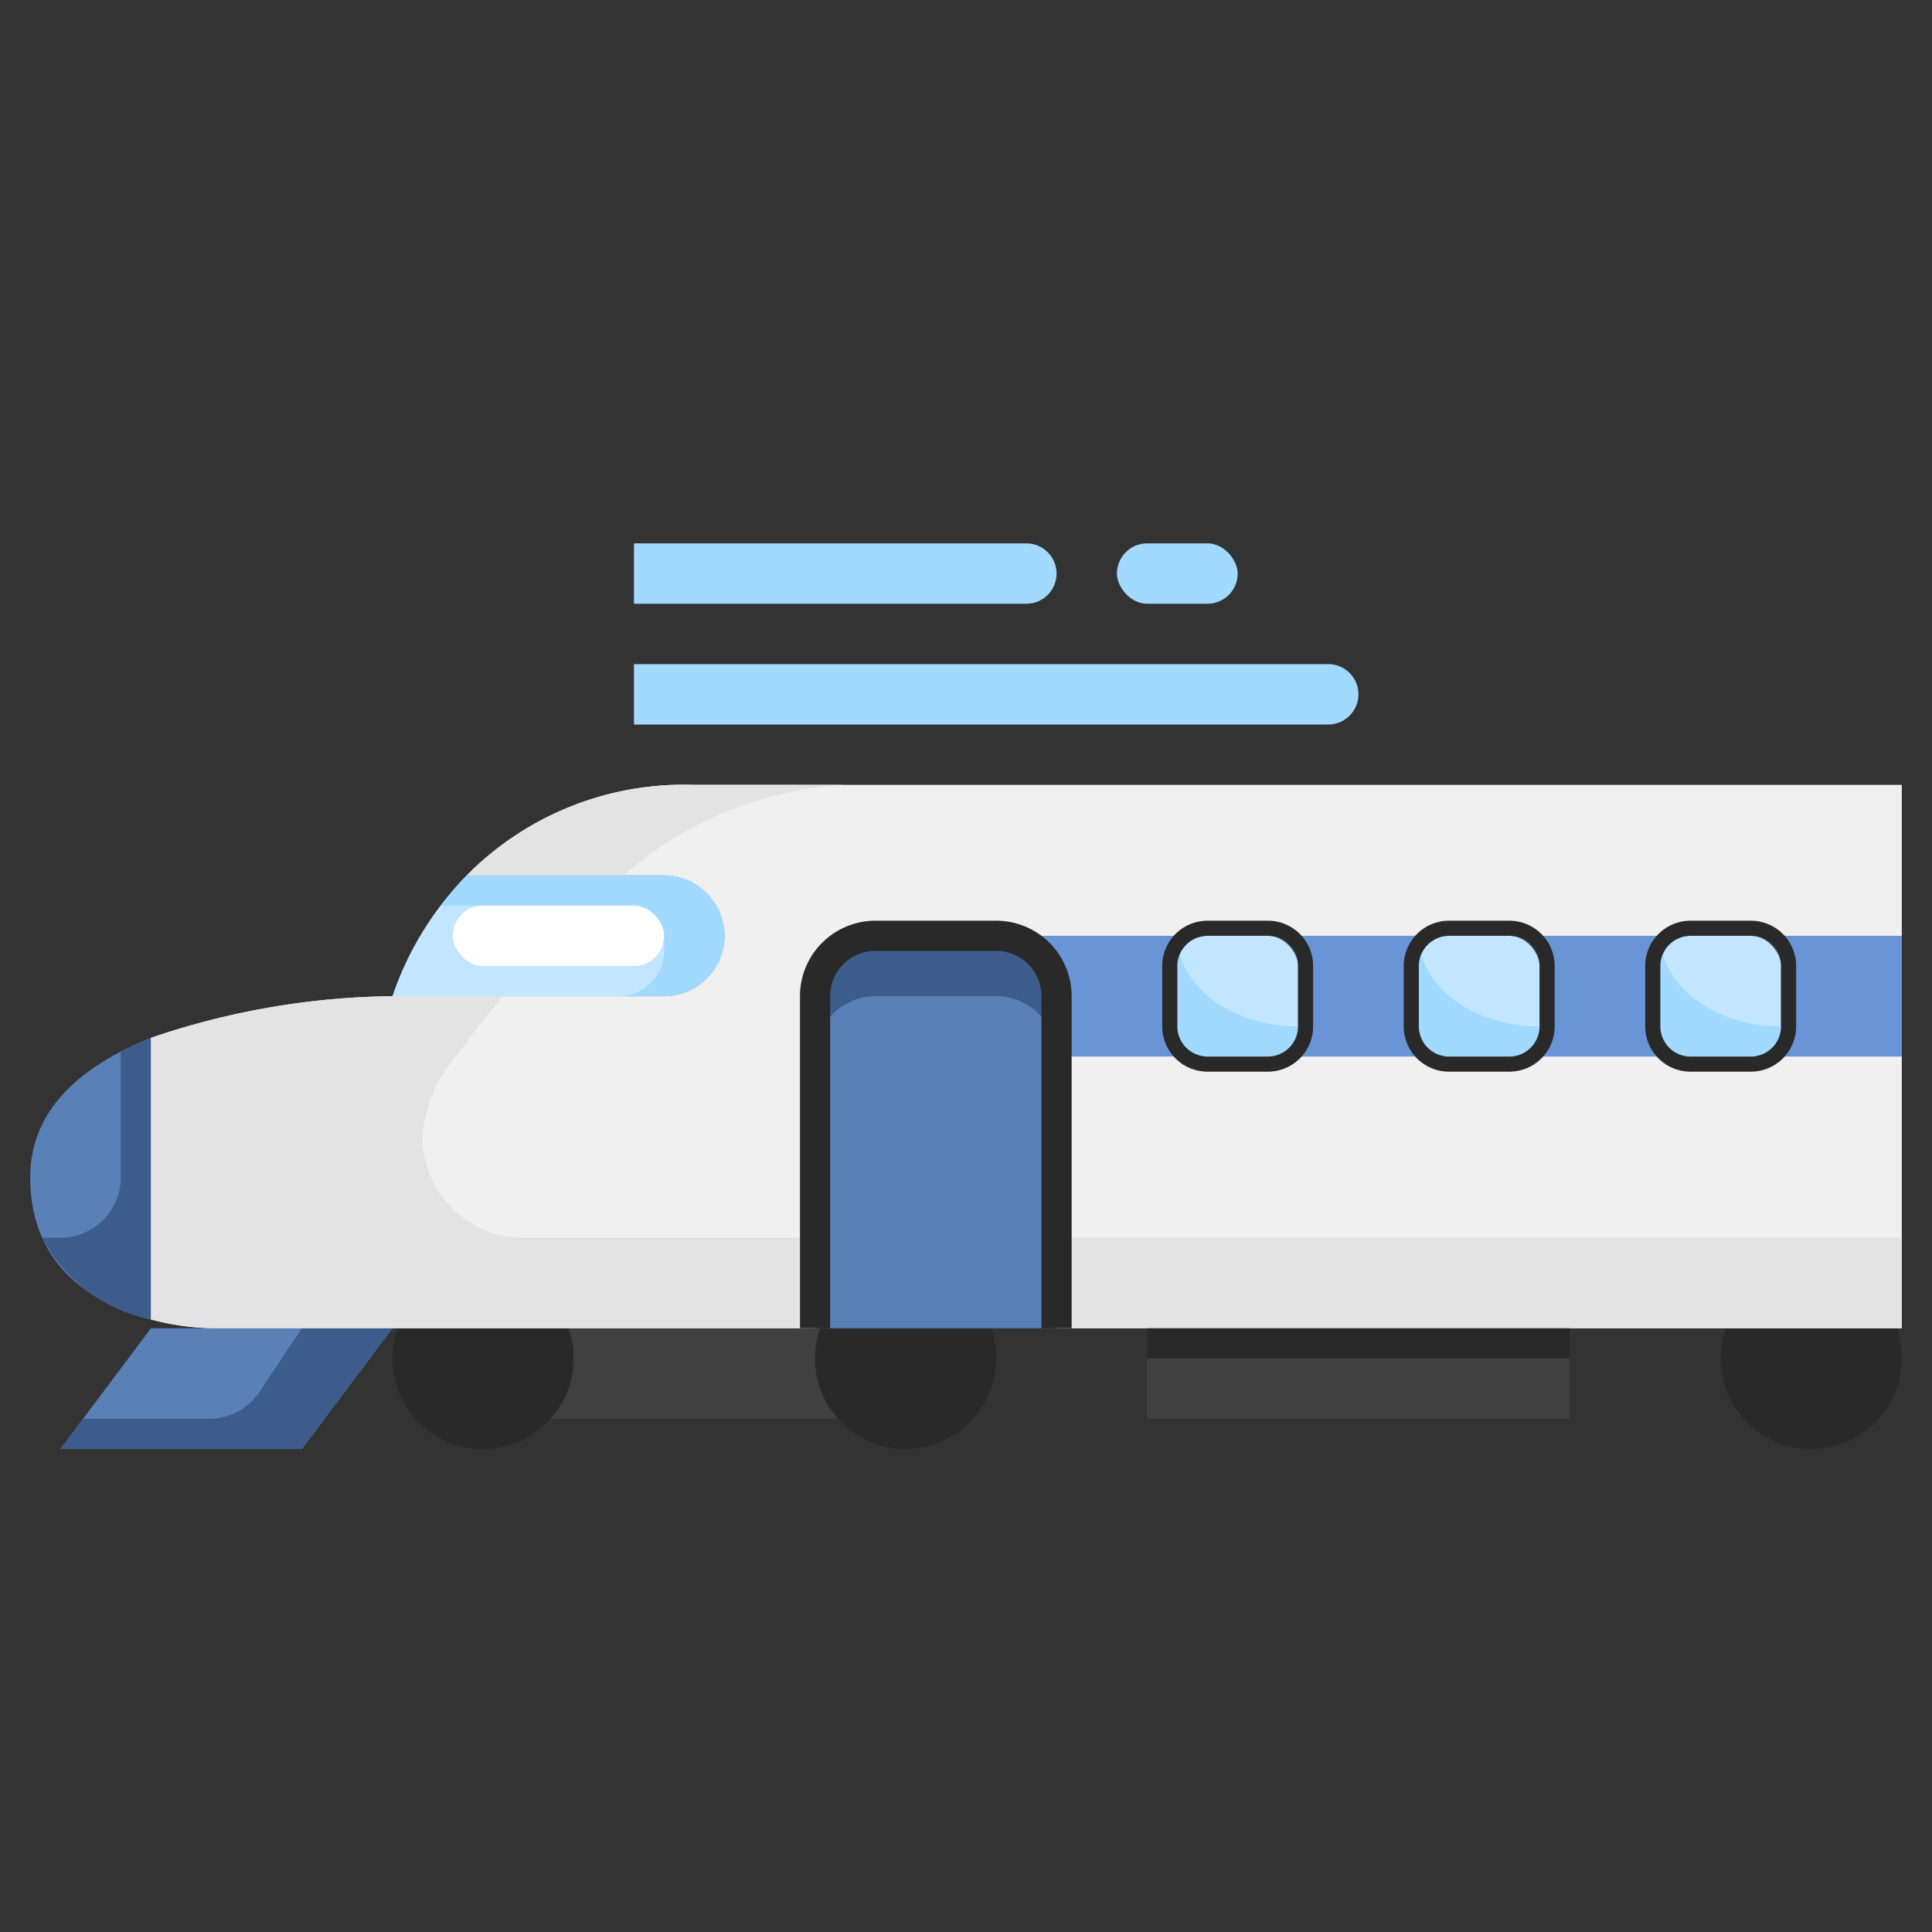 <svg height="512" viewBox="0 0 64 64" width="512" xmlns="http://www.w3.org/2000/svg"><rect x="0" y="0" width="64" height="64" fill="#333333" stroke="none"/><g id="_15-Train" data-name="15-Train"><path d="m38 44h14v3h-14z" fill="#404040"/><path d="m27.77 47h-9.54a2.965 2.965 0 0 0 .77-2 3 3 0 0 0 -.17-1h8.34a3 3 0 0 0 -.17 1 2.965 2.965 0 0 0 .77 2z" fill="#404040"/><path d="m62.83 44a3 3 0 0 1 -2.52 3.98c-.1.01-.21.02-.31.02a3 3 0 0 1 -2.83-4z" fill="#292929"/><path d="m27.77 47a2.965 2.965 0 0 1 -.77-2 3 3 0 0 1 .17-1h5.66a3 3 0 0 1 -2.83 4 2.94 2.94 0 0 1 -2.23-1z" fill="#292929"/><path d="m18.23 47a2.94 2.94 0 0 1 -2.23 1 3 3 0 0 1 -2.83-4h5.66a3 3 0 0 1 .17 1 2.965 2.965 0 0 1 -.77 2z" fill="#292929"/><path d="m23.41 29.59a1.955 1.955 0 0 1 .59 1.41 2.006 2.006 0 0 1 -2 2h-9a10.5 10.5 0 0 1 2.46-4h6.54a1.955 1.955 0 0 1 1.41.59z" fill="#c2e6ff"/><rect fill="#c2e6ff" height="4" rx="1" width="4" x="55" y="31"/><rect fill="#c2e6ff" height="4" rx="1" width="4" x="47" y="31"/><rect fill="#c2e6ff" height="4" rx="1" width="4" x="39" y="31"/><path d="m35 33v11h-8v-11a2.006 2.006 0 0 1 2-2h4a2.006 2.006 0 0 1 2 2z" fill="#5a80b8"/><path d="m63 26v18h-28v-11a2.006 2.006 0 0 0 -2-2h-4a2.006 2.006 0 0 0 -2 2v11h-20a8.721 8.721 0 0 1 -2-.29v-9.33a25.535 25.535 0 0 1 8-1.38h9a2.006 2.006 0 0 0 2-2 2.015 2.015 0 0 0 -2-2h-6.54a10.113 10.113 0 0 1 7.54-3zm-4 8v-2a1 1 0 0 0 -1-1h-2a1 1 0 0 0 -1 1v2a1 1 0 0 0 1 1h2a1 1 0 0 0 1-1zm-8 0v-2a1 1 0 0 0 -1-1h-2a1 1 0 0 0 -1 1v2a1 1 0 0 0 1 1h2a1 1 0 0 0 1-1zm-8 0v-2a1 1 0 0 0 -1-1h-2a1 1 0 0 0 -1 1v2a1 1 0 0 0 1 1h2a1 1 0 0 0 1-1z" fill="#f0f0f0"/><path d="m13 44-3 4h-8l3-4h2z" fill="#5a80b8"/><path d="m5 34.38v9.33c-1.74-.46-4-1.64-4-4.71 0-2.32 1.8-3.74 4-4.62z" fill="#5a80b8"/><path d="m51 32v2a1 1 0 0 1 -1 1h6a1 1 0 0 1 -1-1v-2a1 1 0 0 1 1-1h-6a1 1 0 0 1 1 1z" fill="#6995d6"/><path d="m59 32v2a1 1 0 0 1 -1 1h5v-4h-5a1 1 0 0 1 1 1z" fill="#6995d6"/><path d="m43 32v2a1 1 0 0 1 -1 1h6a1 1 0 0 1 -1-1v-2a1 1 0 0 1 1-1h-6a1 1 0 0 1 1 1z" fill="#6995d6"/><path d="m39 34v-2a1 1 0 0 1 1-1h-7a2.006 2.006 0 0 1 2 2v2h5a1 1 0 0 1 -1-1z" fill="#6995d6"/><path d="m39.082 31.607a.994.994 0 0 0 -.082.393v2a1 1 0 0 0 1 1h2a1 1 0 0 0 1-1c-1.934 0-3.544-1.026-3.918-2.393z" fill="#a1d9ff"/><path d="m47.082 31.607a.994.994 0 0 0 -.082.393v2a1 1 0 0 0 1 1h2a1 1 0 0 0 1-1c-1.934 0-3.544-1.026-3.918-2.393z" fill="#a1d9ff"/><path d="m55.082 31.607a.994.994 0 0 0 -.082.393v2a1 1 0 0 0 1 1h2a1 1 0 0 0 1-1c-1.934 0-3.544-1.026-3.918-2.393z" fill="#a1d9ff"/><path d="m33 31h-4a2.006 2.006 0 0 0 -2 2v2a2.006 2.006 0 0 1 2-2h4a2.006 2.006 0 0 1 2 2v-2a2.006 2.006 0 0 0 -2-2z" fill="#3c5d8c"/><path d="m4 34.844v4.156a2 2 0 0 1 -2 2h-.6a5.2 5.2 0 0 0 3.6 2.71v-9.33c-.347.139-.678.297-1 .464z" fill="#3c5d8c"/><path d="m10 44-1.406 2.109a2 2 0 0 1 -1.664.891h-4.18l-.75 1h8l3-4z" fill="#3c5d8c"/><path d="m35 44h3 14 5.17 5.66.17v-3h-28z" fill="#e3e3e3"/><path d="m28 26h-5a10.113 10.113 0 0 0 -7.54 3h5.2a12.094 12.094 0 0 1 7.34-3z" fill="#e3e3e3"/><path d="m14 37.568a4.582 4.582 0 0 1 1.152-2.627c.454-.628.961-1.284 1.505-1.941h-3.657a25.535 25.535 0 0 0 -8 1.38v9.33a8.721 8.721 0 0 0 2 .29h20v-3h-9.766a3.338 3.338 0 0 1 -3.234-3.432z" fill="#e3e3e3"/><path d="m23.41 29.59a1.955 1.955 0 0 0 -1.41-.59h-6.54a10.341 10.341 0 0 0 -.851 1h5.891a1.5 1.5 0 0 1 0 3h1.5a2.006 2.006 0 0 0 2-2 1.955 1.955 0 0 0 -.59-1.41z" fill="#a1d9ff"/><g fill="#292929"><path d="m58 30.5h-2a1.5 1.5 0 0 0 -1.5 1.5v2a1.5 1.5 0 0 0 1.5 1.5h2a1.5 1.5 0 0 0 1.5-1.5v-2a1.5 1.5 0 0 0 -1.5-1.5zm1 3.5a1 1 0 0 1 -1 1h-2a1 1 0 0 1 -1-1v-2a1 1 0 0 1 1-1h2a1 1 0 0 1 1 1z"/><path d="m50 30.5h-2a1.5 1.5 0 0 0 -1.5 1.5v2a1.5 1.5 0 0 0 1.5 1.5h2a1.5 1.5 0 0 0 1.5-1.5v-2a1.5 1.5 0 0 0 -1.5-1.5zm1 3.5a1 1 0 0 1 -1 1h-2a1 1 0 0 1 -1-1v-2a1 1 0 0 1 1-1h2a1 1 0 0 1 1 1z"/><path d="m42 30.5h-2a1.5 1.5 0 0 0 -1.5 1.5v2a1.5 1.5 0 0 0 1.5 1.5h2a1.5 1.5 0 0 0 1.5-1.5v-2a1.5 1.5 0 0 0 -1.5-1.5zm1 3.5a1 1 0 0 1 -1 1h-2a1 1 0 0 1 -1-1v-2a1 1 0 0 1 1-1h2a1 1 0 0 1 1 1z"/><path d="m38 44h14v1h-14z"/></g><path d="m21 22h23a1 1 0 0 1 1 1 1 1 0 0 1 -1 1h-23a0 0 0 0 1 0 0v-2a0 0 0 0 1 0 0z" fill="#a1d9ff"/><path d="m21 18h13a1 1 0 0 1 1 1 1 1 0 0 1 -1 1h-13a0 0 0 0 1 0 0v-2a0 0 0 0 1 0 0z" fill="#a1d9ff"/><rect fill="#a1d9ff" height="2" rx="1" width="4" x="37" y="18"/><path d="m35.5 33a2.5 2.5 0 0 0 -2.5-2.5h-4a2.5 2.5 0 0 0 -2.5 2.5v11h1v-11a1.5 1.5 0 0 1 1.5-1.5h4a1.5 1.5 0 0 1 1.5 1.5v11h1z" fill="#292929"/><rect fill="#fff" height="2" rx="1" width="7" x="15" y="30"/></g></svg>